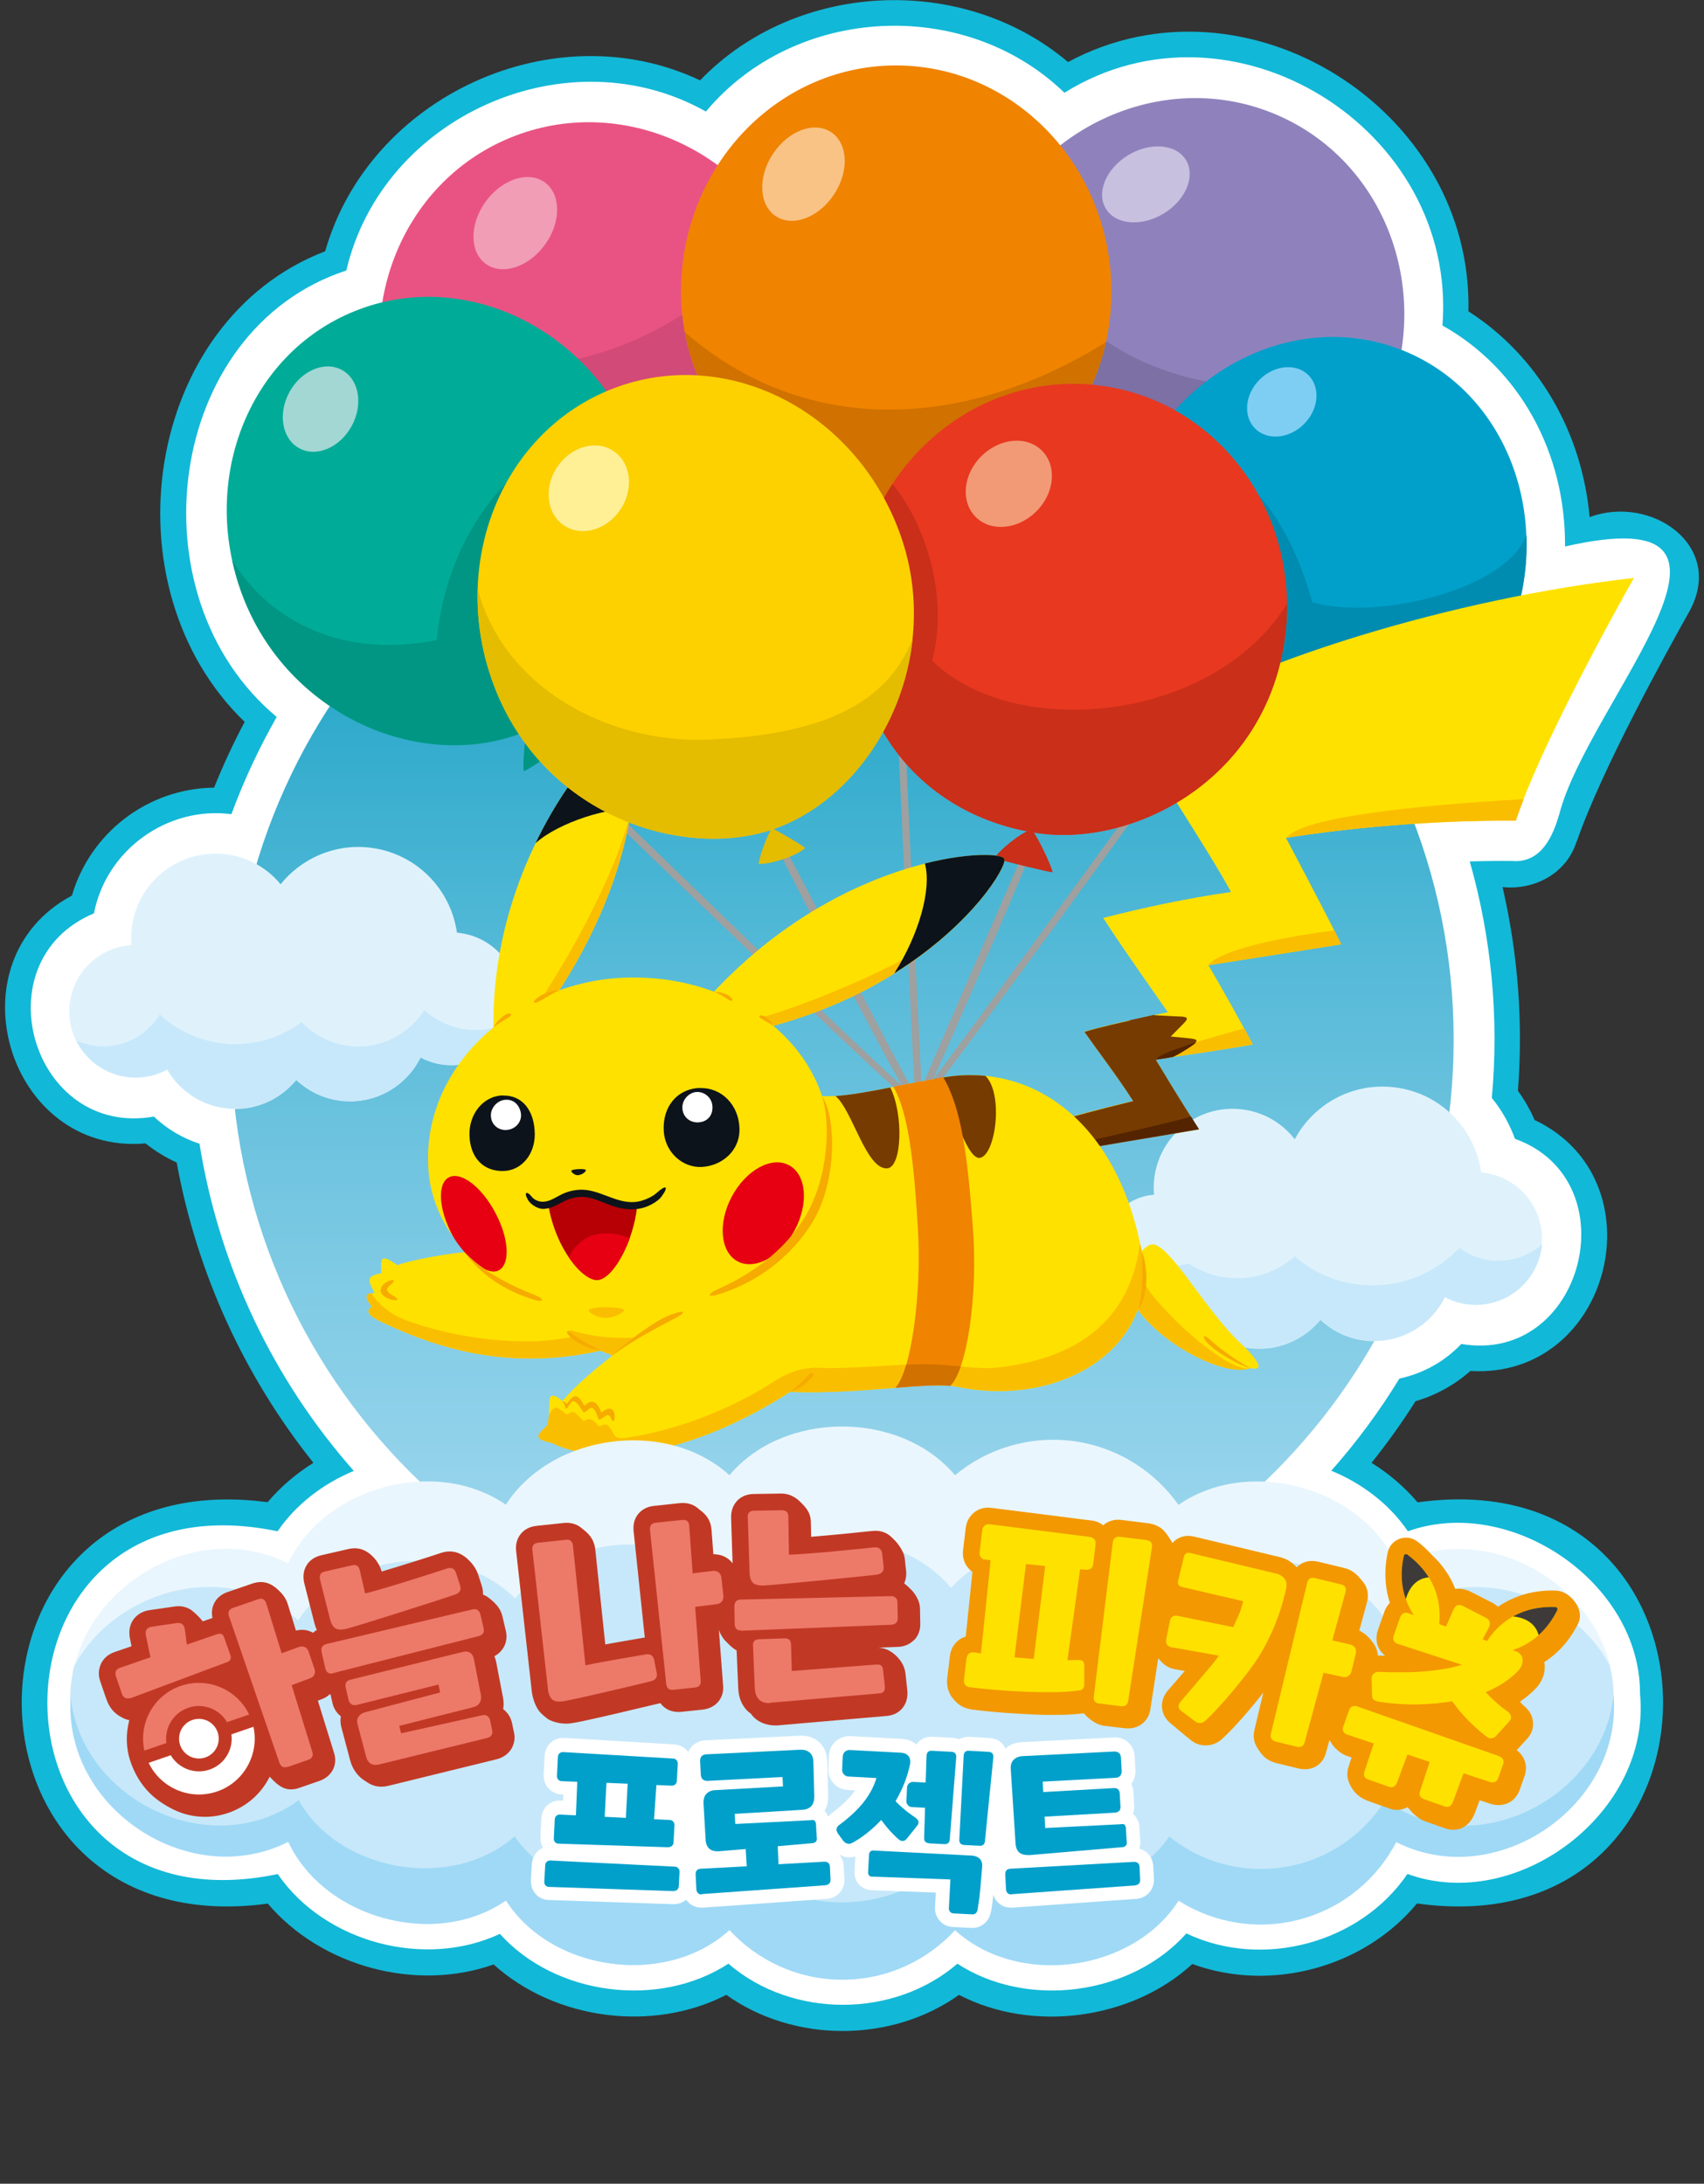 <svg width="167" height="214" viewBox="0 0 167 214" fill="none" xmlns="http://www.w3.org/2000/svg">
<rect x="0" y="0" width="167" height="214" fill="#333333" stroke="none"/>
<g clip-path="url(#clip0_1_1315)">
<path d="M154.534 82.461C156.959 75.418 163.359 63.844 165.594 59.87C169.086 53.411 161.752 48.442 155.791 50.678C155.031 42.261 150.692 34.852 143.913 30.512C144.366 10.711 122.114 -3.288 104.67 6.079C94.341 -2.659 77.977 -1.87 68.612 7.876C54.324 1.111 36.222 9.396 31.868 24.623C14.102 31.447 10.245 57.502 23.978 70.742C22.868 72.831 21.86 74.994 20.983 77.186C14.423 77.274 8.842 81.643 7.045 87.766C-4.92 94.152 0.704 113.222 14.263 112.053C15.198 112.798 16.22 113.426 17.316 113.923C19.288 124.737 23.92 134.834 30.714 143.354C29.004 144.42 27.485 145.721 26.228 147.212C-6.002 142.945 -5.812 190.904 26.243 186.55C31.488 192.716 40.751 195.215 48.377 192.512C54.397 197.948 63.952 199.205 71.183 195.493C77.802 200.213 87.371 200.213 93.99 195.493C101.178 199.234 110.908 197.933 116.855 192.468C124.525 195.274 133.656 192.833 138.872 186.535C170.971 191.021 171.058 142.784 138.931 147.226C137.66 145.736 136.14 144.42 134.416 143.354C135.95 141.439 137.397 139.423 138.726 137.319C140.713 136.734 142.554 135.726 144.103 134.352C157.938 135.17 162.76 115.604 150.4 109.758C149.961 108.75 149.406 107.786 148.763 106.894C149.289 100.172 148.763 93.45 147.258 86.933C150.385 87.254 153.526 85.603 154.505 82.49L154.534 82.461Z" fill="#12B8D7"/>
<path d="M148.383 84.39C151.086 84.463 152.182 81.979 152.825 79.758C155.703 68.696 175.354 48.53 153.38 53.557C153.453 44.321 148.88 36.109 141.37 31.9C142.846 12.567 120.726 -1.125 104.319 9.089C94.56 -0.351 77.904 0.497 69.182 10.931C55.653 3.317 37.493 11.325 33.942 26.508C16.235 32.295 12.875 58.394 27.119 70.259C25.381 73.314 23.891 76.499 22.678 79.787C16.366 78.969 10.405 83.323 9.207 89.505C-1.94 94.195 3.144 111.527 15.081 109.422C16.352 110.635 17.886 111.541 19.551 112.082C21.465 124.035 26.725 135.141 34.673 144.143C31.576 145.443 28.975 147.475 27.207 150.061C-2.89 143.836 -2.875 189.911 27.222 183.656C31.809 190.349 41.613 192.965 48.991 189.516C54.426 195.566 64.594 196.867 71.388 192.439C77.627 197.816 87.605 197.802 93.829 192.439C100.681 196.896 110.865 195.537 116.27 189.472C123.707 193.009 133.306 190.451 137.937 183.642C148.646 187.558 161.883 177.621 160.729 165.989C160.787 155.132 148.091 146.452 137.981 150.061C136.213 147.475 133.598 145.414 130.471 144.128C132.94 141.337 135.176 138.327 137.148 135.097C139.471 134.6 141.575 133.431 143.211 131.707C155.206 133.738 159.808 115.677 148.471 111.6C147.945 110.153 147.185 108.794 146.206 107.596C146.922 99.763 146.177 91.93 144.044 84.419C145.534 84.376 146.908 84.361 148.383 84.376V84.39Z" fill="white"/>
<path d="M82.55 161.81C115.641 161.81 142.466 134.979 142.466 101.882C142.466 68.785 115.641 41.954 82.55 41.954C49.46 41.954 22.634 68.785 22.634 101.882C22.634 134.979 49.46 161.81 82.55 161.81Z" fill="url(#paint0_linear_1_1315)"/>
<path d="M145.345 114.888C145.345 114.888 145.228 114.888 145.169 114.888C144.556 110.562 141.108 107.04 136.564 106.544C132.488 106.091 128.718 108.224 126.892 111.644C125.65 110.051 123.809 108.94 121.632 108.706C117.395 108.239 113.582 111.307 113.115 115.545C113.056 116.057 113.056 116.568 113.1 117.08C110.543 117.27 108.41 119.257 108.118 121.887C107.797 124.854 109.93 127.528 112.91 127.864C114.094 127.995 115.233 127.718 116.197 127.163C117.191 129.807 119.587 131.809 122.582 132.131C125.285 132.423 127.798 131.298 129.405 129.34C130.588 130.436 132.108 131.196 133.832 131.386C137.148 131.751 140.187 129.954 141.59 127.133C142.291 127.499 143.065 127.762 143.913 127.849C147.492 128.244 150.692 125.657 151.086 122.092C151.481 118.526 148.895 115.311 145.33 114.917L145.345 114.888Z" fill="#DFF2FC"/>
<path d="M146.864 123.553C145.432 123.553 144.103 123.086 143.022 122.296C140.889 124.547 137.864 125.964 134.519 125.964C131.611 125.964 128.952 124.898 126.892 123.129C125.387 124.445 123.415 125.263 121.253 125.263C119.485 125.263 117.848 124.722 116.49 123.816C115.905 123.992 115.277 124.094 114.634 124.094C111.946 124.094 109.637 122.457 108.644 120.134C108.396 120.66 108.22 121.244 108.147 121.858C107.826 124.824 109.959 127.499 112.939 127.835C114.123 127.966 115.262 127.689 116.227 127.133C117.22 129.778 119.616 131.78 122.611 132.102C125.314 132.394 127.827 131.269 129.434 129.311C130.618 130.407 132.137 131.166 133.861 131.356C137.178 131.722 140.216 129.924 141.619 127.104C142.32 127.469 143.095 127.732 143.942 127.82C147.521 128.215 150.721 125.628 151.116 122.063C151.116 122.033 151.116 122.004 151.116 121.96C149.976 122.939 148.486 123.553 146.864 123.553Z" fill="#C7E8FA"/>
<path d="M44.959 91.404C44.959 91.404 44.842 91.404 44.783 91.404C44.17 87.079 40.722 83.557 36.178 83.06C32.745 82.68 29.53 84.142 27.499 86.655C26.17 85.048 24.256 83.937 22.035 83.703C17.491 83.207 13.401 86.48 12.904 91.025C12.845 91.565 12.845 92.091 12.889 92.617C9.792 92.807 7.177 95.204 6.826 98.404C6.432 101.984 9.018 105.185 12.582 105.579C13.941 105.725 15.256 105.448 16.381 104.834C17.565 106.88 19.683 108.356 22.211 108.633C24.913 108.925 27.426 107.8 29.034 105.842C30.217 106.938 31.736 107.698 33.46 107.888C36.777 108.253 39.816 106.456 41.218 103.636C41.92 104.001 42.694 104.264 43.541 104.352C47.121 104.746 50.32 102.16 50.715 98.594C51.109 95.028 48.523 91.814 44.959 91.419V91.404Z" fill="#DFF2FC"/>
<path d="M46.682 100.947C44.725 100.947 42.928 100.201 41.584 98.989C40.225 101.122 37.843 102.554 35.126 102.554C32.934 102.554 30.977 101.634 29.574 100.158C27.748 101.517 25.498 102.32 23.058 102.32C20.194 102.32 17.594 101.21 15.651 99.412C14.526 101.283 12.48 102.54 10.143 102.54C9.193 102.54 8.287 102.32 7.469 101.955C8.419 103.884 10.303 105.301 12.597 105.55C13.956 105.696 15.271 105.418 16.396 104.805C17.579 106.85 19.698 108.326 22.225 108.604C24.928 108.896 27.441 107.771 29.048 105.813C30.232 106.909 31.751 107.669 33.475 107.859C36.791 108.224 39.83 106.427 41.233 103.606C41.934 103.972 42.709 104.235 43.556 104.322C46.639 104.658 49.458 102.788 50.423 99.968C49.327 100.581 48.056 100.932 46.712 100.932L46.682 100.947Z" fill="#C7E8FA"/>
<path d="M125.65 11.486C115.087 6.591 102.347 11.617 97.204 22.723C91.974 34.034 97.482 47.258 107.037 51.686C116.27 55.953 129.916 52.475 135.483 40.449C140.625 29.343 136.213 16.381 125.65 11.486Z" fill="#8F82BC"/>
<path d="M98.125 20.941C97.789 21.51 97.482 22.11 97.204 22.723C91.974 34.034 97.482 47.258 107.037 51.686C116.27 55.953 129.916 52.475 135.483 40.449C136.213 38.871 136.754 37.249 137.104 35.612C135.906 35.86 110.09 46.09 98.139 20.941H98.125Z" fill="#7C70A4"/>
<path d="M114.05 20.926C111.887 22.241 109.345 22.037 108.381 20.458C107.417 18.88 108.396 16.527 110.558 15.212C112.72 13.897 115.262 14.102 116.227 15.68C117.191 17.258 116.212 19.611 114.05 20.926Z" fill="#C7C0DF"/>
<path d="M50.028 13.488C39.246 17.901 34.278 30.658 38.91 41.983C43.629 53.513 57.085 58.467 66.83 54.477C76.239 50.62 82.959 38.242 77.948 25.982C73.317 14.657 60.81 9.075 50.028 13.488Z" fill="#E95383"/>
<path d="M53.418 23.965C51.825 26.172 49.239 27.034 47.617 25.865C46.01 24.711 45.996 21.978 47.588 19.771C49.181 17.565 51.767 16.703 53.388 17.872C54.995 19.026 55.01 21.759 53.418 23.965Z" fill="#F19DB5"/>
<path d="M77.948 25.982C77.466 24.784 76.881 23.659 76.224 22.606C66.771 33.668 53.666 38.914 39.845 34.107C38.837 33.508 37.96 33.026 37.2 32.631C37.113 35.729 37.668 38.9 38.924 41.983C43.643 53.513 57.099 58.467 66.844 54.477C76.253 50.62 82.974 38.242 77.963 25.982H77.948Z" fill="#D24A77"/>
<path d="M89.198 106.383C88.789 105.813 77.875 84.799 77.305 83.776L76.692 84.112C77.188 85.311 87.459 105.024 88.511 106.544L89.213 106.368L89.198 106.383Z" fill="#9FA0A0"/>
<path d="M91.375 105.915C92.193 104.264 100.024 86.188 100.506 84.814L99.863 84.522C99.483 85.384 90.893 105.214 90.557 105.988L91.375 105.901V105.915Z" fill="#9FA0A0"/>
<path d="M88.555 106.514C87.021 105.448 61.775 81.073 54.192 73.562L53.651 74.044C60.956 81.336 84.318 103.709 87.722 106.66L88.555 106.5V106.514Z" fill="#9FA0A0"/>
<path d="M87.854 53.63C88.409 65.335 90.191 104.848 90.323 106.237L89.621 106.295C89.49 104.907 87.707 65.408 87.152 53.674L87.854 53.615V53.63Z" fill="#9FA0A0"/>
<path d="M92.339 105.711C94.954 102.364 109.593 82.257 114.926 74.877L114.356 74.468C108.746 82.213 92.733 104.279 91.346 105.901L92.339 105.711Z" fill="#9FA0A0"/>
<path d="M87.635 6.415C75.99 6.517 66.64 16.527 66.742 28.759C66.859 41.223 77.51 50.809 88.029 50.722C98.198 50.634 109.038 41.633 108.921 28.378C108.819 16.147 99.279 6.313 87.635 6.415Z" fill="#F08300"/>
<path d="M62.198 43.371C57.596 31.988 45.294 26.23 34.746 30.497C24.183 34.764 19.362 47.463 23.964 58.847C28.654 70.435 41.627 75.681 51.416 71.721C61.629 67.585 66.567 54.185 62.198 43.371Z" fill="#00AC97"/>
<path d="M62.199 43.371C61.892 42.612 61.541 41.866 61.176 41.165C51.767 42.553 43.907 51.16 42.796 62.734C33.899 64.502 26.579 61.156 22.751 54.886C23.043 56.216 23.438 57.532 23.964 58.847C28.654 70.435 41.627 75.681 51.416 71.721C61.629 67.585 66.567 54.185 62.199 43.371Z" fill="#009683"/>
<path d="M67.122 32.558C69.094 43.108 78.606 50.795 88.029 50.707C96.81 50.634 106.087 43.898 108.381 33.537C94.677 42.071 79.102 42.948 67.122 32.558Z" fill="#D07100"/>
<path d="M147.916 62.135C142.875 74.848 130.092 78.735 121.209 75.228C112.165 71.648 106.043 59.183 110.704 47.405C115.175 36.109 127.126 30.249 137.411 34.311C147.682 38.374 152.387 50.839 147.916 62.135Z" fill="#00A0CA"/>
<path d="M128.616 59.037C126.585 51.642 122.509 45.081 113.699 41.998C112.516 43.62 111.493 45.417 110.719 47.39C106.058 59.168 112.18 71.633 121.223 75.213C130.106 78.735 142.89 74.848 147.931 62.12C149.202 58.905 149.728 55.603 149.596 52.432C147.638 57.78 135.015 60.849 128.616 59.022V59.037Z" fill="#008CB0"/>
<path d="M33.504 36.255C31.824 35.334 29.516 36.313 28.361 38.432C27.207 40.551 27.646 43.021 29.326 43.927C31.006 44.847 33.314 43.868 34.468 41.749C35.623 39.63 35.184 37.161 33.504 36.255Z" fill="#A2D7D4"/>
<path d="M127.798 41.559C126.351 43.006 124.204 43.196 123.006 41.998C121.808 40.8 121.998 38.651 123.444 37.205C124.89 35.758 127.038 35.568 128.236 36.766C129.434 37.965 129.244 40.113 127.798 41.559Z" fill="#7ECEF4"/>
<path d="M87.386 50.517C86.729 51.116 85.545 52.665 85.165 53.498C86.218 53.893 88.979 53.82 89.972 53.294C89.811 52.972 87.883 50.956 87.386 50.517Z" fill="#CA4684"/>
<path d="M116.504 72.174C115.613 72.232 113.728 72.685 112.896 73.094C113.451 74.059 115.657 75.739 116.767 75.959C116.855 75.608 116.621 72.831 116.504 72.174Z" fill="#0099CE"/>
<path d="M51.664 71.516C51.46 72.378 51.197 74.687 51.343 75.593C52.424 75.052 55.01 73.27 55.536 72.276C55.215 72.101 52.322 71.604 51.664 71.531V71.516Z" fill="#009683"/>
<path d="M101.09 81.278C99.936 81.643 97.92 83.353 97.423 84.113C98.621 84.434 102.683 85.457 103.165 85.486C103.077 84.902 101.66 81.891 101.09 81.278Z" fill="#C92F19"/>
<path d="M81.747 19.041C80.257 21.32 77.7 22.285 76.034 21.189C74.383 20.093 74.237 17.375 75.742 15.095C77.232 12.816 79.789 11.851 81.454 12.947C83.106 14.043 83.252 16.761 81.747 19.041Z" fill="#F9C385"/>
<path d="M111.098 72.013C112.209 73.869 118.871 84.025 120.639 87.415C116.475 88 111.975 88.964 108.118 89.958C109.886 92.734 114.459 99.193 114.459 99.193C111.844 99.734 108.337 100.479 106.262 101.107C107.709 103.168 109.447 105.404 111.04 107.888C107.285 108.809 105.824 109.174 103.472 109.89L104.568 112.871C107.986 112.243 112.136 111.585 117.498 110.664C115.496 107.566 114.4 105.711 113.261 103.84C117.352 103.212 119.324 102.963 122.772 102.364C121.691 100.289 119.733 96.811 118.433 94.59L131.436 92.544C130.033 89.636 126.03 82.111 126.03 82.111C131.772 81.19 140.129 80.357 148.544 80.43C150.852 73.401 158.114 60.191 160.13 56.64C143.095 58.525 121.559 64.823 111.084 71.998L111.098 72.013Z" fill="#FFE100"/>
<path d="M113.275 103.826C117.337 103.197 119.353 102.949 122.787 102.35C122.538 101.897 122.261 101.356 121.954 100.786C119.163 101.502 113.158 103.256 113.275 103.811V103.826Z" fill="#FABE00"/>
<path d="M118.447 94.59L131.45 92.544C131.231 92.106 131.085 91.799 130.778 91.185C123.634 92.077 119.134 93.48 118.447 94.576V94.59Z" fill="#FABE00"/>
<path d="M126.044 82.111C131.786 81.19 140.143 80.357 148.559 80.43C148.778 79.772 149.041 79.071 149.333 78.311C126.804 79.626 126.512 81.804 126.044 82.111Z" fill="#FABE00"/>
<path d="M114.021 101.809C114.59 101.297 115.306 100.611 115.832 99.938C114.824 99.822 113.495 99.719 112.063 99.719C109.974 100.172 107.767 100.669 106.277 101.122C107.724 103.183 109.462 105.418 111.055 107.903C107.3 108.823 105.225 109.393 103.487 109.905C99.6 111.03 101.237 113.908 104.582 112.886C108.001 112.257 112.15 111.6 117.512 110.679C115.511 107.581 114.415 105.725 113.275 103.855C113.714 103.782 114.108 103.723 114.503 103.665C115.277 103.27 115.876 102.876 116.84 102.145C115.701 101.97 114.795 101.867 114.021 101.824V101.809Z" fill="#763B00"/>
<path d="M104.568 112.856C107.987 112.228 112.136 111.57 117.498 110.65C117.22 110.226 116.957 109.817 116.723 109.422C113.699 110.299 106.087 111.877 104.407 112.374C102.332 112.856 101.953 113.324 104.582 112.856H104.568Z" fill="#542400"/>
<path d="M113.1 99.485C113.874 99.515 114.78 99.588 115.671 99.617C116.417 99.646 116.49 99.792 116.037 100.26C115.598 100.698 115.175 101.151 114.736 101.575C115.394 101.648 116.081 101.692 116.767 101.78C117.395 101.867 117.41 101.999 116.943 102.35C116.285 102.832 115.555 103.226 114.941 103.548C114.284 103.665 113.904 103.665 113.261 103.811C113.991 103.372 114.62 102.978 115.496 102.364C115.102 102.306 114.824 102.276 114.532 102.247C113.275 102.116 113.29 101.955 114.167 101.122C114.444 100.859 114.751 100.552 115.014 100.245C113.378 100.128 111.814 100.07 110.587 100.011L113.085 99.456L113.1 99.485Z" fill="#763B00"/>
<path d="M117.206 102.16C115.072 102.832 113.509 103.416 113.275 103.84C113.524 103.796 114.78 103.621 114.941 103.592C115.686 103.256 117.103 102.335 117.206 102.174V102.16Z" fill="#542400"/>
<path d="M121.603 131.663C118.316 128.58 115.101 122.72 113.246 121.99C112.559 121.712 111.727 122.735 111.537 123.1L111.069 127.718C113.524 131.663 120.054 135.01 122.523 134.074C122.918 134.162 123.195 134.148 123.312 134.001C123.458 133.826 123.152 133.11 121.618 131.663H121.603Z" fill="#FFE100"/>
<path d="M112.077 125.657C112.004 126.593 111.814 127.499 111.508 128.346C114.181 131.956 119.981 134.849 122.407 134.118C119.85 134.264 113.305 128.01 112.092 125.657H112.077Z" fill="#FABE00"/>
<path d="M111.916 122.764C109.52 109.758 101.017 104.059 92.339 105.608C86.086 106.719 82.463 107.727 80.081 107.347L46.303 122.749C45.207 122.516 39.757 123.582 38.954 123.991C37.317 122.837 37.273 123.217 37.39 124.766C36.032 125.044 35.9 125.263 36.733 126.724C35.827 126.724 35.623 127.046 36.455 128.054C35.871 128.478 36.032 128.843 37.142 129.428C43.833 132.686 50.744 134.162 58.853 132.365C62.344 133.841 67.239 135.039 71.71 135.828C81.06 137.479 90.352 135.2 93.785 135.901C104.202 138.035 113.597 131.868 111.916 122.764Z" fill="#FFE100"/>
<path d="M55.785 130.83C55.872 130.903 56.033 130.903 56.121 130.977C51.226 132.116 44.199 131.064 39.655 129.325C38.398 128.843 37.186 127.952 36.382 126.724C35.798 126.812 35.739 127.163 36.441 128.039C35.856 128.463 36.017 128.828 37.127 129.413C43.819 132.672 50.73 134.148 58.838 132.35C59.569 132.657 60.358 132.949 61.19 133.242L62.987 131.006C61 131.24 58.429 131.093 56.267 130.45C55.712 130.29 55.288 130.48 55.755 130.845L55.785 130.83Z" fill="#FABE00"/>
<path d="M96.035 113.47C97.584 113.207 98.373 107.186 96.576 105.433C95.188 105.301 93.771 105.345 92.353 105.608C92.061 105.652 91.784 105.711 91.521 105.754C92.806 106.149 94.516 113.748 96.05 113.47H96.035Z" fill="#763B00"/>
<path d="M86.977 114.493C88.394 114.347 88.57 109.247 87.255 106.573C85.034 107.011 83.281 107.318 81.878 107.406C83.544 108.779 84.903 114.698 86.977 114.493Z" fill="#763B00"/>
<path d="M54.674 97.264C63.864 83.148 62.476 71.896 61.205 71.428C59.934 70.961 48.114 83.411 48.363 100.713C48.392 102.101 52.527 99.412 54.689 97.264H54.674Z" fill="#FFE100"/>
<path d="M61.848 79.393C60.387 85.735 55.565 94.269 51.986 99.486C52.95 98.799 53.929 97.995 54.674 97.25C59.218 90.279 61.176 84.01 61.833 79.393H61.848Z" fill="#FABE00"/>
<path d="M75.362 100.64C91.857 96.3 98.797 85.252 98.431 84.171C98.081 83.09 82.653 83.411 69.65 97.527C68.7 98.463 73.024 101.137 75.347 100.64H75.362Z" fill="#FFE100"/>
<path d="M75.362 100.64C83.222 98.565 88.906 94.985 92.675 91.668C85.779 95.934 77.437 99.062 72.689 100.275C73.624 100.625 74.602 100.801 75.362 100.64Z" fill="#FABE00"/>
<path d="M81.235 110.767C81.907 119.798 73.653 127.776 62.797 128.58C51.942 129.384 42.635 123.246 41.993 114.683C41.233 104.41 50.583 96.592 60.358 95.861C71.213 95.058 80.563 101.721 81.235 110.752V110.767Z" fill="#FFE100"/>
<path d="M61.205 71.428C60.445 71.151 55.945 75.462 52.483 82.637C54.703 80.591 60.007 78.969 61.848 79.393C62.534 74.658 61.848 71.662 61.205 71.428Z" fill="#0D131A"/>
<path d="M56.749 116.948C55.273 117.065 54.543 117.766 53.725 118.029C54.47 122.457 57.143 125.54 58.575 125.438C60.095 125.321 62.14 121.58 62.447 118.132C62.374 118.132 62.301 118.146 62.242 118.161C60.168 118.322 58.502 116.831 56.749 116.963V116.948Z" fill="#B60005"/>
<path d="M58.575 125.438C59.627 125.365 60.913 123.568 61.716 121.346C60.416 120.762 58.897 120.733 57.859 121.142C57.056 121.463 56.164 122.252 55.741 123.202C56.72 124.649 57.83 125.497 58.575 125.438Z" fill="#E60012"/>
<path d="M98.431 84.171C98.271 83.689 95.173 83.484 90.644 84.624C91.331 87.167 90.031 91.624 87.649 95.379C95.349 90.572 98.68 84.916 98.431 84.171Z" fill="#0D131A"/>
<path d="M66.771 128.492C64.069 129.661 57.553 134.337 55.113 137.304C54.66 136.866 54.207 136.676 54.002 136.822C53.652 137.041 54.002 139.247 53.593 139.759C52.453 140.753 52.497 141.074 54.061 141.381C59.379 144.055 69.328 142.316 79.745 134.834L66.771 128.492Z" fill="#FFE100"/>
<path d="M111.917 122.764C111.858 122.443 111.8 122.136 111.727 121.814C110.66 130.348 104.319 133.315 97.613 134.031C95.846 134.221 93.143 133.695 90.732 133.68C87.868 133.68 82.726 134.191 80.534 134.045C78.927 133.943 77.364 134.396 75.976 135.302C71.841 138.005 66.611 140.095 61.424 140.899C60.168 141.103 60.285 140.65 59.875 140.051C59.539 139.554 59.291 139.481 58.955 139.7C58.78 139.817 58.648 139.744 58.546 139.613C58.078 139.014 57.713 138.999 57.435 139.145C57.202 139.277 57.114 139.218 56.953 139.043C56.369 138.341 56.033 138.195 55.755 138.531C55.668 138.634 55.522 138.619 55.346 138.473C54.82 138.035 54.543 137.903 54.397 137.962C54.221 138.035 53.958 138.239 53.768 138.809C53.768 139.057 53.724 139.54 53.564 139.759C52.424 140.753 52.468 141.074 54.031 141.381C58.955 143.865 67.853 142.55 77.407 136.398C84.61 136.661 91.039 135.331 93.771 135.886C104.188 138.02 113.582 131.853 111.902 122.749L111.917 122.764Z" fill="#FABE00"/>
<path d="M57.698 128.434C57.698 127.952 61.161 128.025 61.176 128.419C61.176 128.565 60.284 129.121 59.452 129.15C58.575 129.194 57.684 128.653 57.698 128.434Z" fill="#FABE00"/>
<path d="M38.399 127.367C36.952 127.002 37.054 125.993 38.063 125.555C38.676 125.292 38.764 125.526 38.267 125.92C37.785 126.3 37.785 126.578 38.574 127.002C39.1 127.279 39.085 127.542 38.399 127.367Z" fill="#F6AB00"/>
<path d="M56.661 115.165C57.012 115.136 57.435 114.844 57.421 114.668C57.406 114.493 55.974 114.566 55.989 114.741C56.004 114.917 56.369 115.194 56.661 115.165Z" fill="#0D131A"/>
<path d="M62.271 118.497C59.948 118.672 58.575 117.167 56.778 117.299C55.215 117.416 54.63 118.365 53.33 118.468C52.643 118.512 51.942 117.956 51.737 117.576C51.285 116.773 51.679 116.714 52.103 117.269C52.366 117.606 52.848 117.796 53.272 117.766C54.426 117.679 54.879 116.743 56.719 116.597C58.648 116.451 60.27 117.942 62.213 117.796C62.929 117.737 63.864 117.357 64.39 116.875C65.252 116.086 65.603 116.217 64.814 117.284C64.536 117.664 63.528 118.409 62.257 118.497H62.271Z" fill="#0D131A"/>
<path d="M48.553 118.862C47.223 116.334 45.192 114.771 44.009 115.37C42.84 115.954 42.971 118.482 44.316 121.01C45.119 122.53 47.53 125.175 48.859 124.503C50.028 123.904 49.897 121.39 48.553 118.862Z" fill="#E60012"/>
<path d="M77.32 114.186C75.625 113.28 73.112 114.654 71.724 117.255C70.336 119.856 70.585 122.705 72.294 123.611C73.989 124.518 76.502 123.144 77.89 120.543C79.278 117.942 79.029 115.092 77.32 114.186Z" fill="#E60012"/>
<path d="M49.298 107.347C47.325 107.391 45.937 109.218 46.01 111.278C46.083 113.47 47.384 114.8 49.341 114.756C51.124 114.712 52.424 113.119 52.41 111.132C52.38 108.75 51.124 107.318 49.312 107.362L49.298 107.347Z" fill="#0D131A"/>
<path d="M49.692 107.771C48.786 107.742 48.158 108.516 48.114 109.188C48.056 110.051 48.669 110.708 49.487 110.737C50.335 110.767 51.036 110.138 51.065 109.349C51.08 108.721 50.656 107.8 49.692 107.771Z" fill="white"/>
<path d="M68.569 106.617C66.348 106.704 64.945 108.458 65.047 110.767C65.135 112.871 66.844 114.435 68.744 114.361C70.731 114.274 72.572 112.769 72.469 110.518C72.382 108.268 70.702 106.544 68.569 106.631V106.617Z" fill="#0D131A"/>
<path d="M68.291 107.011C67.575 107.04 66.844 107.713 66.874 108.589C66.918 109.51 67.663 110.021 68.408 109.992C69.27 109.963 69.869 109.364 69.825 108.443C69.796 107.61 69.08 106.982 68.291 107.011Z" fill="white"/>
<path d="M111.493 128.346C112.53 127.265 112.589 124.211 111.887 122.632C111.917 122.749 112.18 126.563 111.493 128.346Z" fill="#F6AB00"/>
<path d="M58.853 132.35C58.444 132.16 56.617 131.181 56.135 130.743C55.565 130.217 55.361 130.509 55.901 131.035C56.617 131.736 58.049 132.292 58.853 132.35Z" fill="#F6AB00"/>
<path d="M122.509 134.074C121.501 133.826 119.032 132.452 118.214 131.473C117.761 130.933 118.038 130.772 118.506 131.21C119.368 132.029 120.829 133.125 122.509 134.074Z" fill="#F6AB00"/>
<path d="M69.986 97.177C70.599 97.206 71.257 97.41 71.564 97.673C71.943 98.01 71.797 98.243 71.359 97.951C71.257 97.878 70.351 97.308 69.986 97.177Z" fill="#F6AB00"/>
<path d="M54.82 97.045C54.397 97.206 53.126 97.98 52.863 98.126C52.278 98.448 52.117 98.185 52.673 97.776C53.184 97.396 54.105 97.045 54.82 97.045Z" fill="#F6AB00"/>
<path d="M45.543 122.72C47.252 124.503 49.78 125.891 52.424 126.914C53.389 127.279 53.374 127.703 52.264 127.352C50.32 126.739 47.53 125.497 45.528 122.72H45.543Z" fill="#F6AB00"/>
<path d="M48.362 100.684C48.582 100.201 49.239 99.558 49.648 99.383C50.145 99.179 50.262 99.485 49.824 99.719C49.721 99.778 48.772 100.333 48.362 100.684Z" fill="#F6AB00"/>
<path d="M75.771 100.523C75.654 100.421 74.968 100.055 74.69 99.88C74.193 99.573 74.442 99.427 74.822 99.544C75.085 99.632 75.596 100.026 75.771 100.523Z" fill="#F6AB00"/>
<path d="M80.563 107.406C81.98 109.539 82.053 115.867 79.584 119.841C77.51 123.202 74.208 125.643 70.57 126.797C69.299 127.206 69.197 126.856 70.365 126.33C74.398 124.532 77.188 122.063 78.883 119.271C81.25 115.355 81.396 109.948 80.563 107.406Z" fill="#F6AB00"/>
<path d="M77.422 136.398C78.007 136.018 79.029 134.966 79.146 134.834C79.628 134.279 79.95 134.557 79.511 135.053C79.146 135.477 78.474 136.091 77.422 136.398Z" fill="#F6AB00"/>
<path d="M55.112 137.304C55.565 137.421 55.463 137.742 55.682 137.421C56.237 136.603 56.632 136.544 57.26 137.772C58.035 137.07 58.473 137.275 58.94 138.429C59.569 137.888 60.182 137.888 60.226 138.692C60.27 139.452 60.051 139.437 59.831 138.897C59.773 138.736 59.656 138.663 59.51 138.678C59.408 138.692 58.838 139.145 58.721 139.131C58.59 139.116 58.4 137.976 57.961 137.962C57.757 137.962 57.362 138.429 57.231 138.415C57.085 138.4 56.647 137.304 56.15 137.319C55.96 137.319 55.624 138.049 55.492 138.064C55.419 138.064 55.361 137.552 55.083 137.319L55.112 137.304Z" fill="#F6AB00"/>
<path d="M60.036 132.832C62.125 131.269 64.653 129.968 66.158 129.194C67.239 128.624 67.254 128.302 65.836 128.799C64.142 129.398 61.176 131.693 60.036 132.832Z" fill="#F6AB00"/>
<path d="M125.869 62.938C123.78 76.631 110.923 83.06 101.587 81.628C89.797 79.831 81.98 69.748 83.997 56.538C85.838 44.453 96.707 36.08 108.279 37.848C119.835 39.616 127.725 50.839 125.869 62.938Z" fill="#E83820"/>
<path d="M91.346 64.721C92.953 58.847 90.936 51.686 87.474 47.434C85.735 50.093 84.523 53.177 83.997 56.538C81.98 69.748 89.797 79.816 101.587 81.628C110.908 83.046 123.78 76.631 125.869 62.938C126.059 61.667 126.147 60.425 126.132 59.183C118.71 71.034 99.103 72.51 91.346 64.721Z" fill="#C92F19"/>
<path d="M101.573 50.108C99.775 51.906 97.117 52.154 95.626 50.663C94.136 49.173 94.37 46.499 96.167 44.716C97.964 42.919 100.623 42.67 102.113 44.161C103.603 45.651 103.37 48.325 101.573 50.108Z" fill="#F29A76"/>
<path d="M75.64 81.161C75.172 81.921 74.486 83.733 74.339 84.653C75.45 84.741 78.094 83.893 78.898 83.104C78.649 82.827 76.239 81.438 75.64 81.161Z" fill="#E4BC00"/>
<path d="M88.292 52.548C92.514 64.648 85.721 77.785 75.815 81.248C67.064 84.302 52.906 80.065 48.187 66.562C44.009 54.58 49.59 41.735 60.664 37.862C71.739 33.99 84.114 40.566 88.292 52.548Z" fill="#FDD000"/>
<path d="M69.489 72.481C59.627 72.919 49.312 67.381 46.814 57.678C46.726 60.586 47.15 63.596 48.187 66.562C52.906 80.065 67.064 84.302 75.815 81.248C82.989 78.75 88.526 71.18 89.446 62.617C86.86 69.134 80.359 71.998 69.503 72.481H69.489Z" fill="#E4BC00"/>
<path d="M60.825 49.904C59.496 51.92 57.026 52.651 55.303 51.511C53.578 50.386 53.257 47.828 54.587 45.797C55.916 43.781 58.385 43.05 60.109 44.19C61.833 45.315 62.155 47.872 60.825 49.904Z" fill="#FFF096"/>
<path d="M95.349 120.338C94.837 113.455 94.253 108.589 92.441 105.579C90.659 105.901 88.964 106.222 87.547 106.5C89.154 109.174 89.636 114.917 89.972 120.689C90.308 126.446 89.388 134.206 87.766 135.989C89.987 135.813 91.828 135.667 93.128 135.799C94.735 134.279 95.86 127.119 95.349 120.338Z" fill="#F08300"/>
<path d="M88.818 133.724C88.511 134.761 88.161 135.565 87.766 136.003C89.987 135.828 91.828 135.682 93.128 135.813C93.493 135.463 93.844 134.805 94.151 133.914C93.026 133.811 91.857 133.695 90.747 133.695C90.206 133.695 89.549 133.709 88.833 133.738L88.818 133.724Z" fill="#D07100"/>
<path d="M158.158 166.121C157.953 155.819 146.061 148.6 136.842 153.217C133.306 145.677 122.334 142.725 115.496 147.475C113.159 144.172 109.506 141.805 105.181 141.22C100.857 140.665 96.708 141.98 93.596 144.567C88.234 138.21 76.853 138.195 71.491 144.567C65.325 138.97 54.075 140.46 49.575 147.46C42.738 142.725 31.766 145.677 28.245 153.203C18.748 148.439 6.607 156.242 6.914 166.851C6.607 177.46 18.748 185.264 28.259 180.485C31.795 188.026 42.752 190.977 49.605 186.243C54.09 193.242 65.354 194.733 71.505 189.136C74.252 192.117 78.197 193.988 82.565 193.988C86.933 193.988 90.864 192.132 93.61 189.151C99.776 194.748 111.026 193.257 115.525 186.257C118.959 188.42 123.24 189.195 127.447 188.069C131.67 186.93 134.971 184.109 136.856 180.515C146.63 185.425 159.049 177.007 158.158 166.121Z" fill="#EAF6FD"/>
<path d="M28.245 180.5C31.78 188.04 42.738 190.992 49.59 186.257C54.075 193.257 65.34 194.748 71.49 189.151C74.237 192.132 78.182 194.002 82.55 194.002C86.919 194.002 90.849 192.146 93.596 189.165C99.761 194.762 111.011 193.272 115.511 186.272C118.944 188.435 123.225 189.209 127.433 188.084C131.655 186.944 134.957 184.124 136.841 180.529C146.616 185.439 159.034 177.022 158.143 166.135C158.128 165.098 157.982 164.104 157.734 163.14C153.687 155.672 142.715 152.721 135.833 158.785C131.348 152.019 120.288 150.923 114.546 156.651C109.711 150.163 98.636 149.623 93.201 155.614C88.058 149.374 76.984 149.374 71.841 155.614C69.08 152.823 65.179 151.172 60.942 151.376C56.72 151.595 52.98 153.597 50.496 156.651C44.754 150.923 33.709 152.019 29.224 158.785C22.225 152.604 11.312 155.804 7.279 163.257C6.987 164.411 6.855 165.624 6.885 166.881C6.578 177.49 18.719 185.293 28.23 180.515L28.245 180.5Z" fill="#C7E8FA"/>
<path d="M158.128 166.135C157.12 176.189 144.453 182.75 135.76 176.423C133.642 179.769 130.179 182.254 125.957 182.955C121.749 183.656 117.658 182.458 114.59 179.974C109.974 186.667 98.87 187.573 93.216 181.713C88.073 187.996 76.925 188.011 71.797 181.713C66.158 187.573 55.054 186.667 50.437 179.959C44.316 185.351 33.3 183.51 29.267 176.423C20.735 182.619 7.995 176.423 6.928 166.311C6.928 166.501 6.928 166.676 6.928 166.866C6.68 175.152 14.044 181.727 21.802 181.932C23.964 181.976 26.141 181.537 28.215 180.5C28.215 180.5 28.215 180.5 28.215 180.515C28.215 180.515 28.245 180.515 28.259 180.5C30.582 185.439 36.09 188.42 41.554 188.537C44.389 188.596 47.209 187.865 49.546 186.257C49.546 186.257 49.546 186.272 49.561 186.287C49.561 186.287 49.59 186.272 49.605 186.257C52.264 190.408 57.304 192.614 62.242 192.57C65.632 192.526 68.963 191.431 71.461 189.151C71.461 189.151 71.476 189.165 71.49 189.18C71.49 189.18 71.505 189.165 71.52 189.151C74.266 192.132 78.182 193.988 82.55 194.002C86.904 194.002 90.834 192.132 93.566 189.165C93.566 189.165 93.581 189.18 93.596 189.195C93.596 189.195 93.61 189.18 93.625 189.165C96.123 191.43 99.469 192.541 102.844 192.585C107.782 192.629 112.823 190.422 115.482 186.272C115.482 186.272 115.511 186.287 115.525 186.301C115.525 186.301 115.525 186.287 115.54 186.272C117.892 187.748 120.639 188.581 123.502 188.596C124.803 188.596 126.118 188.435 127.418 188.084C131.64 186.944 134.942 184.124 136.827 180.529C136.827 180.529 136.856 180.529 136.871 180.544C136.871 180.544 136.871 180.544 136.871 180.529C138.697 181.45 140.626 181.903 142.539 181.961C150.809 182.166 158.83 174.976 158.128 166.165V166.135Z" fill="#9FD9F6"/>
<path d="M113.027 182.882C112.983 182.224 112.677 181.815 112.428 181.581C112.253 181.421 112.004 181.26 111.654 181.172C111.756 180.88 111.785 180.544 111.727 180.193L111.668 178.995L111.639 178.805C111.537 178.279 111.274 177.957 111.04 177.753C111.128 177.519 111.172 177.241 111.157 176.964L111.084 175.634C111.069 175.342 110.996 175.064 110.865 174.816C111.157 174.45 111.303 173.968 111.274 173.471L111.201 172.127C111.172 171.586 110.953 171.104 110.573 170.753C110.193 170.402 109.696 170.227 109.141 170.271L100.156 170.724C99.528 170.753 98.972 170.972 98.534 171.352C98.461 171.177 98.359 171.031 98.271 170.928C98.052 170.665 97.628 170.359 96.942 170.315L95.057 170.212C94.604 170.183 94.253 170.3 94.005 170.446C93.815 170.373 93.596 170.315 93.318 170.3L91.433 170.198C90.761 170.154 90.323 170.417 90.075 170.651C89.987 170.724 89.899 170.826 89.812 170.958C89.49 170.68 89.023 170.432 88.322 170.402L83.383 170.139C82.828 170.11 82.302 170.285 81.893 170.651C81.484 171.016 81.265 171.513 81.236 172.068L81.177 173.267C81.148 173.836 81.323 174.362 81.689 174.757C82.054 175.166 82.536 175.385 83.12 175.415L83.807 175.458C83.719 175.59 83.617 175.707 83.529 175.824C82.989 176.481 82.287 177.124 81.469 177.723C81.353 177.811 81.265 177.928 81.162 178.03C81.06 177.797 80.943 177.592 80.812 177.46C81.016 177.124 81.177 176.628 81.162 175.985L81.075 172.58C81.046 171.557 80.578 170.972 80.198 170.651C79.701 170.256 79.073 170.052 78.387 170.096L69.138 170.549C68.598 170.578 68.116 170.797 67.78 171.177C67.634 171.338 67.531 171.513 67.458 171.703C67.414 171.644 67.371 171.586 67.327 171.542C67.005 171.177 66.538 170.972 66.041 170.943L55.332 170.315C54.66 170.271 54.221 170.549 53.973 170.782C53.608 171.104 53.403 171.571 53.374 172.083L53.286 173.88C53.257 174.406 53.418 174.889 53.739 175.239C53.973 175.502 54.382 175.809 55.069 175.853H55.215L55.186 176.452H55.011C54.338 176.408 53.915 176.671 53.652 176.905C53.286 177.227 53.082 177.694 53.053 178.206L52.965 180.003C52.95 180.398 53.038 180.763 53.213 181.084C53.009 181.172 52.834 181.289 52.717 181.406C52.468 181.64 52.161 182.049 52.118 182.707L52.03 184.241C52.001 184.752 52.161 185.22 52.468 185.571C52.804 185.98 53.301 186.199 53.856 186.199L66.026 186.608C66.509 186.608 66.932 186.447 67.254 186.17C67.327 186.272 67.4 186.374 67.502 186.462C67.838 186.784 68.262 186.944 68.729 186.944C68.802 186.944 68.861 186.944 68.934 186.944L81.09 186.082C81.557 186.024 81.951 185.834 82.273 185.498C82.609 185.132 82.784 184.65 82.755 184.124L82.682 182.867C82.653 182.341 82.448 181.976 82.244 181.727C82.39 181.815 82.55 181.888 82.711 181.947C82.989 182.02 83.383 182.064 83.822 181.917L83.749 183.364C83.69 184.402 84.406 185.191 85.429 185.235L91.711 185.468L91.638 186.886C91.609 187.397 91.769 187.88 92.106 188.245C92.427 188.61 92.894 188.829 93.42 188.844L95.188 188.932C95.188 188.932 95.261 188.932 95.29 188.932C95.802 188.932 96.255 188.742 96.576 188.406C96.854 188.128 97.029 187.777 97.131 187.31C97.234 186.74 97.292 186.199 97.35 185.673C97.438 185.98 97.599 186.243 97.833 186.462C98.169 186.784 98.592 186.944 99.06 186.944C99.133 186.944 99.191 186.944 99.264 186.944L111.42 186.082C111.888 186.024 112.282 185.834 112.603 185.498C112.94 185.132 113.115 184.65 113.086 184.124L113.027 182.867V182.882Z" fill="white"/>
<path d="M53.842 184.913C53.681 184.913 53.549 184.869 53.462 184.767C53.374 184.665 53.33 184.533 53.345 184.358L53.432 182.823C53.432 182.663 53.491 182.531 53.593 182.443C53.696 182.356 53.827 182.312 53.988 182.327L66.099 182.926C66.26 182.926 66.392 182.984 66.479 183.086C66.567 183.189 66.611 183.32 66.596 183.481L66.523 184.825C66.523 184.986 66.465 185.118 66.362 185.191C66.26 185.278 66.129 185.322 65.968 185.322L53.842 184.913ZM54.777 180.675C54.616 180.675 54.484 180.631 54.397 180.529C54.309 180.427 54.265 180.295 54.28 180.12L54.367 178.323C54.367 178.162 54.426 178.03 54.528 177.943C54.63 177.855 54.762 177.811 54.923 177.826L56.442 177.899L56.574 174.611L55.083 174.552C54.923 174.552 54.791 174.494 54.703 174.392C54.616 174.289 54.572 174.158 54.587 173.997L54.674 172.2C54.674 172.039 54.733 171.907 54.835 171.82C54.937 171.732 55.069 171.688 55.23 171.703L65.924 172.331C66.085 172.331 66.216 172.39 66.304 172.492C66.392 172.594 66.436 172.726 66.421 172.887L66.333 174.494C66.333 174.655 66.275 174.786 66.172 174.874C66.07 174.962 65.939 175.005 65.778 174.991L64.332 174.932L64.098 178.279L65.603 178.352C65.763 178.352 65.895 178.41 65.983 178.513C66.07 178.615 66.114 178.746 66.099 178.907L66.012 180.515C66.012 180.675 65.953 180.807 65.851 180.894C65.749 180.982 65.617 181.026 65.457 181.026L54.747 180.675H54.777ZM59.276 178.045L61.337 178.147L61.512 174.801L59.437 174.713L59.262 178.03L59.276 178.045Z" fill="#00A0CA"/>
<path d="M68.802 185.644C68.642 185.658 68.51 185.629 68.408 185.527C68.306 185.425 68.262 185.308 68.247 185.132L68.174 183.686C68.174 183.525 68.203 183.393 68.291 183.291C68.379 183.189 68.51 183.145 68.671 183.13L73.185 182.896L73.083 181.201L70.453 181.421C69.635 181.464 69.197 181.084 69.153 180.266L68.948 176.73C68.934 176.321 69.022 175.999 69.241 175.78C69.46 175.561 69.737 175.444 70.103 175.429L76.736 175.064L76.692 174.143L69.328 174.523C69.138 174.523 68.992 174.479 68.875 174.377C68.758 174.275 68.7 174.129 68.685 173.939L68.612 172.565C68.612 172.375 68.656 172.229 68.758 172.112C68.861 171.995 69.007 171.937 69.197 171.922L78.43 171.469C78.796 171.454 79.102 171.542 79.336 171.732C79.57 171.922 79.701 172.229 79.716 172.638L79.804 176.058C79.804 176.452 79.716 176.759 79.526 176.978C79.336 177.197 79.044 177.329 78.62 177.358L72.002 177.753L72.06 178.746L79.351 178.381C79.541 178.352 79.672 178.352 79.775 178.381C79.862 178.425 79.921 178.527 79.964 178.688L80.037 179.974C80.111 180.325 80.008 180.544 79.701 180.617L76.224 180.924L76.297 182.692L80.783 182.443C80.943 182.443 81.075 182.473 81.177 182.56C81.279 182.648 81.323 182.78 81.338 182.94L81.396 184.197C81.396 184.358 81.367 184.489 81.279 184.577C81.192 184.665 81.06 184.723 80.9 184.752L68.802 185.614V185.644Z" fill="#00A0CA"/>
<path d="M82.083 179.594C81.981 179.462 81.951 179.331 81.995 179.185C82.025 179.053 82.112 178.936 82.258 178.834C83.179 178.162 83.953 177.446 84.567 176.701C85.18 175.941 85.633 175.122 85.896 174.246L83.193 174.099C82.989 174.099 82.814 174.012 82.697 173.88C82.58 173.749 82.521 173.573 82.536 173.354L82.594 172.156C82.594 171.951 82.682 171.776 82.814 171.659C82.945 171.542 83.12 171.484 83.339 171.498L88.263 171.761C88.628 171.776 88.891 171.893 89.052 172.112C89.213 172.331 89.257 172.624 89.169 172.974C89.037 173.573 88.862 174.172 88.628 174.757C88.394 175.342 88.102 175.941 87.766 176.511C88.088 176.847 88.409 177.139 88.731 177.402C89.052 177.665 89.388 177.899 89.724 178.133C90.06 178.381 90.118 178.644 89.87 178.936L88.891 180.164C88.76 180.325 88.628 180.412 88.482 180.412C88.336 180.412 88.205 180.368 88.088 180.266C87.796 180.018 87.503 179.725 87.226 179.419C86.933 179.097 86.656 178.746 86.364 178.352C85.969 178.776 85.531 179.185 85.063 179.565C84.596 179.945 84.099 180.281 83.573 180.573C83.383 180.675 83.223 180.719 83.062 180.675C82.901 180.631 82.77 180.544 82.653 180.412L82.068 179.609L82.083 179.594ZM85.502 183.919C85.21 183.905 85.063 183.744 85.078 183.452L85.166 181.771C85.18 181.479 85.341 181.333 85.633 181.347L95.247 181.844C95.553 181.859 95.802 181.961 96.006 182.137C96.196 182.312 96.284 182.59 96.255 182.955C96.196 183.7 96.138 184.402 96.079 185.059C96.021 185.702 95.933 186.389 95.817 187.105C95.787 187.266 95.729 187.397 95.641 187.485C95.553 187.573 95.422 187.616 95.261 187.602L93.493 187.514C93.333 187.514 93.201 187.456 93.114 187.353C93.026 187.251 92.982 187.12 92.997 186.959L93.143 184.182L85.531 183.905L85.502 183.919ZM91.068 180.631C90.718 180.617 90.542 180.427 90.571 180.076L90.659 177.154L89.417 177.095C89.227 177.095 89.081 177.022 88.979 176.905C88.877 176.788 88.818 176.642 88.833 176.452L88.891 175.21C88.891 175.02 88.964 174.874 89.081 174.772C89.198 174.669 89.359 174.611 89.534 174.625L90.718 174.684L90.805 172.068C90.82 171.717 91.01 171.542 91.346 171.571L93.231 171.674C93.581 171.688 93.742 171.878 93.713 172.229L93.084 180.222C93.07 180.573 92.88 180.748 92.529 180.719L91.068 180.646V180.631ZM94.516 180.807C94.165 180.792 93.99 180.602 94.019 180.251L94.443 172.068C94.458 171.717 94.648 171.542 94.984 171.571L96.868 171.674C97.219 171.688 97.38 171.878 97.35 172.229L96.532 180.383C96.518 180.734 96.328 180.909 95.977 180.88L94.516 180.807Z" fill="#00A0CA"/>
<path d="M99.147 185.644C98.987 185.658 98.855 185.629 98.753 185.527C98.651 185.425 98.607 185.308 98.592 185.132L98.519 183.686C98.519 183.525 98.549 183.393 98.636 183.291C98.724 183.189 98.855 183.145 99.016 183.13L111.128 182.458C111.289 182.458 111.42 182.487 111.522 182.575C111.625 182.663 111.668 182.794 111.683 182.955L111.741 184.212C111.741 184.372 111.712 184.504 111.625 184.592C111.537 184.679 111.405 184.738 111.245 184.767L99.147 185.629V185.644ZM100.828 181.786C100.01 181.83 99.571 181.45 99.527 180.631L99.06 173.398C99.031 172.989 99.118 172.667 99.352 172.448C99.571 172.229 99.878 172.112 100.229 172.097L109.214 171.644C109.404 171.644 109.55 171.688 109.667 171.791C109.784 171.893 109.842 172.039 109.857 172.229L109.93 173.573C109.93 173.763 109.886 173.909 109.784 174.026C109.681 174.143 109.535 174.202 109.345 174.216L102.186 174.596L102.245 175.619L109.214 175.225C109.375 175.225 109.506 175.269 109.594 175.371C109.681 175.473 109.725 175.59 109.74 175.736L109.813 177.066C109.813 177.241 109.784 177.373 109.681 177.475C109.579 177.563 109.448 177.621 109.258 177.636L102.376 178.03L102.435 179.141L109.725 178.776C109.915 178.746 110.047 178.746 110.149 178.776C110.237 178.819 110.295 178.922 110.339 179.082L110.412 180.368C110.485 180.719 110.383 180.938 110.076 181.011L100.842 181.801L100.828 181.786Z" fill="#00A0CA"/>
<path d="M50.379 169.818L50.175 168.824C50.043 168.269 49.736 167.801 49.312 167.494C49.371 167.158 49.371 166.808 49.312 166.442L48.64 162.935C48.597 162.701 48.538 162.497 48.45 162.307C48.786 162.131 49.064 161.883 49.283 161.561C49.619 161.065 49.722 160.451 49.575 159.823L49.254 158.449C49.079 157.689 48.67 157.265 48.377 156.988C48.114 156.739 47.866 156.549 47.661 156.418C47.559 156.359 47.442 156.315 47.34 156.272C47.34 156.009 47.325 155.745 47.238 155.468L46.858 154.299C46.668 153.729 46.332 153.276 45.967 152.911C45.251 152.195 44.36 151.829 43.279 152.165C42.504 152.428 39.568 153.364 37.405 154.007C37.245 153.407 36.879 152.881 36.514 152.516C35.886 151.888 35.126 151.581 34.147 151.8L31.474 152.414C30.67 152.604 30.246 153.057 30.042 153.407C29.837 153.744 29.633 154.313 29.808 155.103L30.816 159.077C30.875 159.311 30.962 159.53 31.05 159.735C30.904 159.808 30.787 159.91 30.67 160.012C30.626 159.998 30.597 159.969 30.553 159.939C30.071 159.706 29.545 159.662 29.004 159.793L28.215 157.236C28.011 156.564 27.646 156.184 27.368 155.906C27.061 155.599 26.755 155.38 26.506 155.263C26.141 155.073 25.542 154.913 24.753 155.176L22.284 156.023C21.524 156.286 21.159 156.768 20.983 157.134C20.823 157.455 20.691 157.937 20.823 158.566C20.808 158.566 20.779 158.566 20.764 158.58L19.873 158.887C19.727 158.697 19.523 158.478 19.391 158.347C19.259 158.215 18.982 157.967 18.821 157.835C18.485 157.587 17.886 157.294 17.053 157.441L14.643 157.791C13.781 157.923 13.313 158.376 13.065 158.727C12.816 159.077 12.568 159.662 12.729 160.539L12.889 161.328L11.224 161.898C10.464 162.161 10.084 162.657 9.909 163.023C9.734 163.403 9.558 164.002 9.821 164.762L10.42 166.501C10.596 166.998 10.844 167.436 11.195 167.772C11.472 168.05 11.808 168.24 12.159 168.415C12.32 168.488 12.495 168.532 12.67 168.576C12.32 169.92 12.334 171.323 12.802 172.667C13.196 173.822 13.825 174.874 14.672 175.721C15.329 176.379 16.148 176.905 16.995 177.329C17.974 177.811 19.026 178.045 20.092 178.045C20.867 178.045 21.641 177.913 22.401 177.65C24.169 177.037 25.6 175.78 26.433 174.114C26.55 174.231 26.681 174.392 26.798 174.494C27.31 174.991 27.806 175.356 28.508 175.356C28.771 175.356 29.048 175.312 29.326 175.21L31.313 174.523C32.555 174.085 33.139 172.916 32.715 171.703L31.152 166.661L31.459 166.544C31.795 166.428 32.087 166.252 32.321 166.033C32.35 166.033 32.365 166.033 32.394 166.048L32.584 166.895C32.701 167.421 32.993 167.874 33.402 168.196C33.344 168.561 33.358 168.926 33.461 169.292L34.337 172.58C34.512 173.179 34.805 173.676 35.228 174.099C35.462 174.333 35.769 174.523 36.047 174.699C36.456 174.962 36.908 175.093 37.391 175.093C37.595 175.093 37.8 175.064 38.004 175.02L48.67 172.404C49.269 172.258 49.78 171.907 50.101 171.411C50.408 170.914 50.511 170.3 50.364 169.73L50.379 169.818Z" fill="#C13925"/>
<path d="M89.549 160.772C89.972 160.349 90.206 159.779 90.192 159.121L90.162 157.601C90.162 156.973 89.768 156.345 89.505 156.009C89.374 155.848 89.052 155.541 88.891 155.395C88.833 155.336 88.716 155.249 88.614 155.176C88.775 154.81 88.847 154.401 88.804 153.963L88.672 152.75C88.585 151.902 87.781 151.04 87.722 150.982C87.562 150.821 87.386 150.646 87.255 150.529C86.919 150.251 86.349 149.93 85.473 150.032C84.669 150.119 81.718 150.426 79.497 150.602L79.468 149.199C79.468 148.395 79.117 147.928 78.84 147.606C78.694 147.445 78.401 147.138 78.226 146.992C77.89 146.715 77.379 146.379 76.59 146.364L73.843 146.408C73.039 146.422 72.528 146.773 72.25 147.065C71.973 147.358 71.637 147.884 71.651 148.702L71.797 153.203C71.695 153.057 71.564 152.925 71.418 152.808C70.994 152.472 70.483 152.311 69.913 152.311L69.737 149.973C69.679 149.14 69.343 148.658 69.036 148.351C68.89 148.191 68.496 147.898 68.364 147.781C68.043 147.518 67.487 147.226 66.669 147.299L64.069 147.577C63.265 147.665 62.798 148.059 62.549 148.366C62.286 148.687 62.009 149.228 62.096 150.046L63.192 160.48C63.192 160.48 63.046 160.495 62.973 160.509L61.79 160.714C61.044 160.845 60.168 160.992 59.321 161.152L58.342 151.858C58.254 151.055 57.903 150.587 57.611 150.28C57.465 150.119 57.085 149.827 56.968 149.725C56.647 149.462 56.092 149.17 55.288 149.243L52.556 149.535C51.752 149.623 51.285 150.017 51.037 150.324C50.774 150.646 50.496 151.186 50.584 152.005L52.118 165.77C52.235 166.647 52.571 167.392 52.936 167.801C53.082 167.962 53.433 168.269 53.608 168.4C53.973 168.678 54.748 168.912 55.463 168.912C55.609 168.912 55.77 168.912 55.916 168.883C56.179 168.853 56.954 168.766 64.449 166.968L64.697 166.91C64.697 166.91 64.712 166.91 64.726 166.91C65.165 167.524 65.895 167.845 66.772 167.757L68.861 167.538C70.176 167.392 71.009 166.384 70.862 165.112L70.453 159.706C70.556 160.086 70.819 160.495 71.009 160.714C71.155 160.875 71.462 161.182 71.622 161.328C71.754 161.445 71.987 161.635 72.192 161.737L72.353 165.478C72.397 166.369 72.689 167.1 73.244 167.655C73.346 167.757 73.463 167.845 73.595 167.947C73.682 168.05 73.755 168.167 73.858 168.269C74.237 168.649 74.909 169.087 75.991 169.087C76.049 169.087 76.122 169.087 76.18 169.087L86.977 168.152C87.635 168.079 88.19 167.772 88.541 167.261C88.76 166.954 88.994 166.428 88.921 165.653L88.745 164.031C88.672 163.33 88.322 162.76 87.883 162.321C87.328 161.766 86.612 161.386 85.736 161.474L88.102 161.386C88.672 161.342 89.169 161.123 89.549 160.743V160.772Z" fill="#C13925"/>
<path d="M154.607 157.382C154.447 157.119 154.257 156.841 154.052 156.637C153.628 156.213 153.117 155.906 152.518 155.877C150.356 155.789 148.427 156.359 146.82 157.455C146.659 157.324 146.484 157.192 146.294 157.09L144.147 155.994C143.548 155.687 143.022 155.658 142.627 155.716C142.13 154.46 141.371 153.334 140.304 152.355C139.88 151.888 139.413 151.435 138.872 151.04C138.376 150.675 137.733 150.587 137.148 150.806C136.564 151.026 136.14 151.508 136.009 152.107C135.629 153.86 135.717 155.541 136.213 157.075C136.009 157.28 135.804 157.572 135.673 157.952L135.044 159.735C134.84 160.334 134.855 160.948 135.103 161.459C135.249 161.766 135.468 162.029 135.746 162.248C135.541 162.248 135.074 162.234 135.044 162.248C135.015 161.883 134.913 161.547 134.723 161.225C134.548 160.948 134.314 160.641 134.08 160.407C133.817 160.144 133.554 159.969 133.218 159.793L133.963 157.046C134.182 156.242 133.978 155.658 133.773 155.293C133.642 155.088 133.408 154.796 133.16 154.518C132.868 154.226 132.502 153.846 131.728 153.656L129.186 153.042C128.382 152.852 127.798 153.071 127.447 153.291C127.33 153.364 127.199 153.466 127.067 153.597C126.658 153.101 126.088 152.75 125.416 152.589L116.986 150.573C116.154 150.383 115.394 150.646 114.897 151.215C114.824 151.026 114.357 150.324 114.123 150.061C113.831 149.74 113.319 149.374 112.501 149.272L109.9 148.95C109.199 148.863 108.571 149.067 108.118 149.477C107.797 149.213 107.402 149.053 106.964 149.009L97.16 147.767C96.371 147.665 95.816 147.942 95.466 148.22C95.013 148.585 94.721 149.126 94.647 149.725L94.385 151.902C94.311 152.516 94.458 153.086 94.794 153.539C94.94 153.744 95.115 153.904 95.305 154.036L94.647 160.378C94.355 160.466 94.107 160.612 93.932 160.743C93.479 161.108 93.172 161.649 93.099 162.263L92.836 164.44C92.734 165.229 92.982 165.858 93.23 166.238C93.362 166.428 93.669 166.778 93.844 166.924C94.165 167.202 94.618 167.451 95.407 167.553C96.401 167.67 97.394 167.772 98.402 167.845C99.41 167.918 100.389 167.977 101.339 168.02C102.303 168.064 103.224 168.064 104.071 168.05C104.86 168.035 105.576 167.977 106.219 167.904C106.306 167.991 107.11 168.941 108.147 169.116L110.236 169.365C110.353 169.379 110.456 169.379 110.573 169.379C111.201 169.379 111.654 169.146 111.931 168.926C112.253 168.678 112.662 168.21 112.749 167.451L113.509 162.526C113.509 162.526 113.626 162.628 113.655 162.672C113.947 162.994 114.342 163.432 115.145 163.578L116.11 163.753C115.686 164.25 115.204 164.806 114.839 165.229L114.444 165.682C114.006 166.194 113.816 166.822 113.889 167.421C113.962 168.006 114.269 168.517 114.736 168.897C115.248 169.306 116.241 170.169 116.753 170.563C117.264 170.958 117.848 171.104 118.433 171.031C118.973 170.972 119.47 170.709 119.806 170.373C120.756 169.526 122.451 167.626 123.809 165.872L122.947 169.496C122.757 170.285 122.962 170.841 123.181 171.221C123.298 171.425 123.576 171.834 123.751 172.01C124.028 172.317 124.452 172.638 125.226 172.814L127.272 173.31C127.476 173.354 127.681 173.383 127.885 173.383C128.908 173.383 129.726 172.74 129.975 171.688L130.296 170.519C130.471 170.812 130.618 171.06 130.837 171.294C131.202 171.659 131.655 171.981 132.122 172.112L132.458 172.229L132.195 173.047C131.918 173.822 132.079 174.421 132.254 174.786C132.371 175.049 132.561 175.415 132.897 175.751C133.16 176.028 133.554 176.306 134.182 176.525L136.155 177.227C136.798 177.46 137.426 177.387 137.952 177.095C138.098 177.27 138.259 177.475 138.434 177.65C138.77 177.972 139.121 178.279 139.632 178.469L141.619 179.17C141.897 179.272 142.16 179.316 142.423 179.316C143.299 179.316 144.059 178.79 144.483 177.826L145.009 176.423L146.177 176.803C146.733 176.949 147.273 176.92 147.755 176.715C148.296 176.481 148.719 176.014 148.939 175.4L149.406 174.07C149.669 173.325 149.523 172.711 149.333 172.331C149.172 172.01 148.939 171.732 148.646 171.513L149.655 170.402C150.122 169.92 150.327 169.292 150.224 168.62C150.166 168.21 149.961 167.64 149.26 167.085C149.231 167.071 149.216 167.041 149.187 167.027C149.129 166.939 149.041 166.851 148.968 166.764C149.581 166.34 150.137 165.872 150.633 165.332C151.203 164.659 151.466 163.87 151.379 163.037C151.379 162.979 151.349 162.935 151.335 162.891C152.708 162.014 153.848 160.743 154.651 159.136C154.929 158.58 154.9 157.937 154.593 157.397L154.607 157.382Z" fill="#F39800"/>
<path d="M12.773 166.398C12.583 166.457 12.422 166.457 12.276 166.398C12.13 166.325 12.027 166.194 11.954 166.004L11.355 164.265C11.297 164.075 11.297 163.914 11.355 163.768C11.414 163.622 11.56 163.52 11.75 163.447L14.745 162.409L14.292 160.232C14.204 159.764 14.409 159.486 14.891 159.413L17.287 159.063C17.769 158.99 18.047 159.194 18.12 159.691L18.31 161.167L21.29 160.144C21.626 160.027 21.86 160.144 21.977 160.48L22.576 162.204C22.693 162.541 22.576 162.774 22.24 162.891L12.773 166.428V166.398ZM28.201 173.135C27.792 173.281 27.529 173.135 27.383 172.74L22.444 158.39C22.298 157.981 22.444 157.718 22.824 157.572L25.293 156.725C25.703 156.578 25.965 156.725 26.097 157.134L27.602 162.014L29.297 161.401C29.516 161.328 29.706 161.328 29.881 161.415C30.056 161.503 30.173 161.649 30.246 161.868L30.816 163.534C30.889 163.753 30.889 163.943 30.801 164.119C30.714 164.294 30.568 164.411 30.349 164.484L28.581 165.142L30.597 171.644C30.743 172.054 30.597 172.317 30.202 172.463L28.215 173.15L28.201 173.135Z" fill="#ED7969"/>
<path d="M19.493 175.853C22.511 175.853 24.957 173.406 24.957 170.388C24.957 167.369 22.511 164.923 19.493 164.923C16.475 164.923 14.029 167.369 14.029 170.388C14.029 173.406 16.475 175.853 19.493 175.853Z" fill="#C13925"/>
<path d="M19.493 172.331C20.566 172.331 21.436 171.461 21.436 170.388C21.436 169.314 20.566 168.444 19.493 168.444C18.42 168.444 17.55 169.314 17.55 170.388C17.55 171.461 18.42 172.331 19.493 172.331Z" fill="white"/>
<path d="M16.732 172.01L14.57 172.755C15.753 175.225 18.631 176.467 21.276 175.561C23.92 174.655 25.425 171.893 24.84 169.219L22.678 169.964C22.883 171.44 22.006 172.916 20.545 173.413C19.084 173.924 17.492 173.296 16.732 172.01Z" fill="white"/>
<path d="M17.711 165.215C15.066 166.121 13.561 168.883 14.146 171.557L16.308 170.812C16.104 169.336 16.98 167.86 18.441 167.363C19.902 166.851 21.495 167.48 22.254 168.766L24.417 168.02C23.233 165.551 20.355 164.309 17.711 165.215Z" fill="#ED7969"/>
<path d="M32.657 163.973C32.467 164.031 32.306 164.016 32.16 163.929C32.014 163.841 31.926 163.695 31.883 163.49L31.517 161.883C31.474 161.693 31.488 161.518 31.576 161.386C31.663 161.255 31.795 161.152 32 161.109L46.303 157.718C46.493 157.674 46.668 157.689 46.8 157.777C46.931 157.864 47.033 157.996 47.077 158.201L47.398 159.574C47.442 159.764 47.428 159.925 47.34 160.056C47.252 160.188 47.106 160.276 46.916 160.334L32.657 163.958V163.973ZM31.371 154.766C31.269 154.343 31.43 154.094 31.839 154.007L34.512 153.393C34.922 153.305 35.17 153.466 35.258 153.875L35.783 156.155C37.42 155.775 42.796 154.05 43.79 153.714C44.257 153.568 44.564 153.714 44.71 154.197L45.09 155.366C45.236 155.804 45.061 156.111 44.579 156.272C43.95 156.505 34.907 159.399 33.899 159.633C33.446 159.735 33.11 159.72 32.876 159.574C32.642 159.428 32.467 159.136 32.35 158.697L31.357 154.766H31.371ZM37.055 172.93C36.777 172.989 36.529 172.96 36.324 172.828C36.12 172.697 35.973 172.492 35.9 172.214L35.038 168.956C34.965 168.678 34.995 168.444 35.141 168.225C35.287 168.02 35.491 167.874 35.769 167.801L43.132 165.858L42.972 165.083L34.936 167.085C34.746 167.129 34.571 167.1 34.439 167.012C34.308 166.924 34.206 166.778 34.162 166.603L33.884 165.376C33.782 164.952 33.943 164.703 34.366 164.601L45.295 161.898C45.602 161.81 45.85 161.839 46.054 161.956C46.259 162.073 46.39 162.307 46.449 162.614L47.136 166.135C47.179 166.413 47.136 166.661 47.019 166.866C46.887 167.071 46.683 167.217 46.42 167.29L39.129 169.131L39.304 169.862L47.252 168.094C47.442 168.05 47.618 168.064 47.749 168.152C47.881 168.24 47.983 168.371 48.027 168.576L48.231 169.54C48.275 169.73 48.261 169.906 48.173 170.037C48.085 170.169 47.939 170.271 47.749 170.315L37.084 172.93H37.055Z" fill="#ED7969"/>
<path d="M65.997 165.595C65.574 165.639 65.34 165.449 65.296 165.025L63.703 149.93C63.66 149.506 63.85 149.272 64.259 149.228L66.859 148.95C67.283 148.907 67.517 149.097 67.546 149.52L67.882 154.182L69.869 153.948C70.103 153.919 70.278 153.977 70.439 154.094C70.585 154.211 70.672 154.386 70.702 154.62L70.892 156.374C70.921 156.608 70.862 156.783 70.746 156.944C70.629 157.09 70.453 157.178 70.22 157.207L68.13 157.47L68.671 164.674C68.715 165.098 68.525 165.332 68.101 165.375L66.012 165.595H65.997ZM52.176 151.888C52.132 151.464 52.322 151.23 52.731 151.186L55.463 150.894C55.873 150.85 56.106 151.04 56.15 151.464L57.377 163.198C59.057 162.833 62.14 162.336 63.265 162.131C63.747 162.044 64.025 162.234 64.127 162.731L64.361 163.929C64.449 164.382 64.244 164.659 63.733 164.776C63.075 164.937 56.135 166.603 55.113 166.734C54.66 166.778 54.324 166.734 54.119 166.545C53.915 166.355 53.769 166.062 53.71 165.609L52.176 151.888Z" fill="#ED7969"/>
<path d="M72.645 159.779C72.44 159.793 72.28 159.749 72.177 159.633C72.075 159.516 72.002 159.355 72.002 159.15L71.973 157.397C71.973 157.192 72.031 157.046 72.134 156.929C72.251 156.812 72.397 156.754 72.601 156.754L87.299 156.418C87.503 156.418 87.65 156.462 87.781 156.578C87.912 156.695 87.956 156.841 87.956 157.046L87.986 158.566C87.986 158.77 87.942 158.917 87.825 159.033C87.708 159.136 87.562 159.209 87.357 159.223L72.66 159.808L72.645 159.779ZM73.273 148.702C73.273 148.278 73.463 148.059 73.887 148.044L76.633 148.001C77.043 148.001 77.262 148.205 77.262 148.629L77.32 152.355C79 152.326 84.611 151.756 85.663 151.639C86.145 151.595 86.408 151.815 86.466 152.311L86.598 153.524C86.641 153.977 86.408 154.24 85.911 154.313C85.239 154.416 75.801 155.351 74.763 155.38C74.311 155.38 73.975 155.293 73.785 155.103C73.595 154.913 73.478 154.591 73.463 154.138L73.288 148.687L73.273 148.702ZM75.494 166.895C75.012 166.924 74.632 166.808 74.384 166.545C74.135 166.281 73.989 165.916 73.975 165.434L73.799 161.298C73.755 160.875 73.96 160.655 74.413 160.641L76.897 160.553C77.306 160.553 77.525 160.758 77.525 161.182L77.598 163.753L85.867 163.125C86.276 163.081 86.51 163.242 86.539 163.607L86.715 165.229C86.758 165.668 86.598 165.916 86.203 165.945L75.508 166.866L75.494 166.895Z" fill="#ED7969"/>
<path d="M94.735 162.497C94.764 162.292 94.838 162.146 94.969 162.044C95.1 161.941 95.261 161.912 95.466 161.927C95.626 161.941 95.977 162.015 96.138 162.029L97.088 152.896L96.576 152.838C96.372 152.838 96.225 152.75 96.123 152.618C96.021 152.487 95.992 152.311 96.006 152.121L96.269 149.944C96.299 149.74 96.372 149.593 96.503 149.491C96.635 149.389 96.795 149.36 97 149.374L106.803 150.616C107.008 150.646 107.154 150.719 107.256 150.85C107.358 150.982 107.388 151.142 107.373 151.347L107.139 153.276C107.11 153.481 107.037 153.627 106.905 153.714C106.774 153.802 106.613 153.846 106.409 153.831L105.854 153.787L104.612 162.701C104.816 162.701 105.401 162.672 105.605 162.672C105.839 162.672 106 162.701 106.102 162.774C106.204 162.847 106.248 162.979 106.263 163.184V164.981C106.277 165.405 106.102 165.639 105.722 165.668C105.065 165.755 104.319 165.814 103.472 165.829C102.625 165.843 101.748 165.829 100.828 165.799C99.907 165.77 98.943 165.712 97.964 165.639C96.985 165.565 96.006 165.463 95.042 165.346C94.838 165.317 94.691 165.244 94.589 165.112C94.487 164.981 94.458 164.82 94.472 164.616L94.735 162.438V162.497ZM99.41 162.409C99.644 162.438 100.112 162.482 100.36 162.497L101.31 162.57L102.435 153.466L100.55 153.276L99.425 162.409H99.41ZM107.753 166.954C107.329 166.895 107.139 166.661 107.198 166.238L109.053 151.172C109.112 150.748 109.331 150.558 109.754 150.602L112.355 150.923C112.779 150.982 112.954 151.215 112.896 151.639L110.573 166.647C110.514 167.071 110.28 167.261 109.857 167.202L107.767 166.939L107.753 166.954Z" fill="#FFE100"/>
<path d="M115.745 167.655C115.613 167.553 115.526 167.421 115.511 167.261C115.496 167.1 115.555 166.939 115.701 166.764C116.168 166.208 117.366 164.82 117.951 164.119C118.301 163.695 119.061 162.877 119.441 162.248L114.839 161.43C114.401 161.357 114.225 161.094 114.298 160.641L114.664 158.829C114.693 158.654 114.766 158.522 114.897 158.434C115.029 158.347 115.19 158.317 115.394 158.347L120.858 159.457C121.004 159.107 121.413 158.303 121.53 157.952C121.647 157.601 121.749 157.265 121.837 156.915L115.862 155.526C115.511 155.439 115.379 155.234 115.467 154.883L116.022 152.589C116.11 152.238 116.314 152.107 116.665 152.195L125.081 154.211C125.446 154.299 125.709 154.474 125.899 154.723C126.089 154.971 126.132 155.322 126.03 155.76L125.928 156.184C125.417 158.303 124.613 160.276 123.517 162.117C122.407 163.958 119.441 167.451 118.17 168.59C118.009 168.751 117.849 168.839 117.673 168.853C117.498 168.883 117.308 168.824 117.133 168.693L115.745 167.655ZM125.022 170.665C124.613 170.563 124.452 170.3 124.555 169.891L128.105 155.132C128.207 154.708 128.455 154.547 128.865 154.65L131.407 155.263C131.83 155.366 131.977 155.614 131.86 156.038L130.574 160.758L132.313 161.152C132.532 161.211 132.692 161.313 132.795 161.474C132.897 161.635 132.926 161.825 132.868 162.058L132.459 163.768C132.4 163.987 132.298 164.148 132.137 164.25C131.977 164.353 131.787 164.382 131.553 164.323L129.712 163.929L127.871 170.695C127.769 171.118 127.506 171.265 127.097 171.177L125.051 170.68L125.022 170.665Z" fill="#FFE100"/>
<path d="M134.124 174.406C133.715 174.26 133.583 173.997 133.73 173.588L134.635 170.855L132.049 169.993C131.859 169.935 131.728 169.832 131.655 169.686C131.582 169.54 131.582 169.365 131.655 169.175L132.21 167.611C132.283 167.421 132.385 167.29 132.532 167.231C132.678 167.173 132.838 167.158 133.028 167.231L146.908 172.098C147.098 172.171 147.229 172.273 147.302 172.419C147.375 172.565 147.375 172.726 147.302 172.916L146.835 174.246C146.762 174.436 146.659 174.567 146.513 174.626C146.367 174.684 146.207 174.699 146.002 174.626L143.431 173.778L142.379 176.628C142.203 177.022 141.94 177.154 141.561 177.022L139.574 176.321C139.164 176.175 139.033 175.912 139.179 175.502L140.114 172.667L137.937 171.937L136.915 174.699C136.739 175.093 136.476 175.225 136.096 175.093L134.109 174.392L134.124 174.406ZM134.416 164.586C134.416 164.338 134.475 164.163 134.606 164.031C134.738 163.9 134.913 163.841 135.132 163.841C135.804 163.87 136.491 163.885 137.207 163.885C137.923 163.885 138.624 163.87 139.325 163.812C140.026 163.768 140.713 163.68 141.371 163.578C142.043 163.476 142.671 163.33 143.27 163.14L136.973 161.094C136.783 161.021 136.652 160.919 136.593 160.772C136.52 160.626 136.52 160.466 136.593 160.276L137.221 158.493C137.294 158.303 137.397 158.171 137.543 158.098C137.689 158.025 137.85 158.025 138.04 158.098L141.721 159.399L142.452 157.718C142.656 157.28 142.978 157.163 143.431 157.411L145.593 158.522C146.017 158.741 146.119 159.063 145.914 159.501L145.301 160.656L148.471 161.781C148.924 161.941 149.172 162.219 149.216 162.584C149.26 162.964 149.129 163.315 148.851 163.666C148.457 164.104 147.974 164.499 147.434 164.864C146.893 165.229 146.28 165.551 145.608 165.829C146.294 166.574 147.025 167.217 147.784 167.757C147.96 167.904 148.062 168.05 148.091 168.225C148.12 168.386 148.062 168.532 147.945 168.663L146.601 170.139C146.484 170.271 146.338 170.329 146.163 170.344C145.987 170.359 145.841 170.315 145.71 170.212C145.111 169.745 144.512 169.219 143.942 168.649C143.372 168.079 142.832 167.436 142.32 166.72C141.254 166.91 140.129 166.998 138.96 167.027C137.791 167.056 136.593 166.968 135.395 166.808C135.132 166.778 134.913 166.72 134.738 166.632C134.562 166.545 134.46 166.384 134.46 166.135L134.431 164.601L134.416 164.586Z" fill="#FFE100"/>
<path d="M145.199 161.751C146.689 158.756 149.333 157.353 152.445 157.484C152.591 157.484 152.694 157.66 152.62 157.791C151.13 160.787 148.5 162.19 145.388 162.058C145.242 162.058 145.14 161.883 145.213 161.751H145.199Z" fill="#FFE100"/>
<path d="M150.78 160.246C151.51 159.603 152.124 158.785 152.62 157.791C152.694 157.66 152.591 157.499 152.445 157.484C150.926 157.426 149.509 157.718 148.296 158.405C150.224 158.61 150.677 159.779 150.794 160.246H150.78Z" fill="#3E3A39"/>
<path d="M140.538 160.334C137.85 158.347 136.929 155.497 137.601 152.458C137.631 152.311 137.806 152.253 137.938 152.341C140.626 154.328 141.546 157.163 140.889 160.217C140.86 160.363 140.67 160.436 140.553 160.349L140.538 160.334Z" fill="#FFE100"/>
<path d="M140.027 154.576C139.515 153.758 138.814 152.998 137.923 152.341C137.806 152.253 137.63 152.311 137.587 152.458C137.251 153.948 137.309 155.395 137.777 156.71C138.317 154.854 139.544 154.606 140.027 154.576Z" fill="#3E3A39"/>
</g>
<defs>
<linearGradient id="paint0_linear_1_1315" x1="82.55" y1="161.81" x2="82.55" y2="41.954" gradientUnits="userSpaceOnUse">
<stop stop-color="#A0D8EF"/>
<stop offset="0.12" stop-color="#97D4EC"/>
<stop offset="0.31" stop-color="#7ECAE4"/>
<stop offset="0.56" stop-color="#56BAD8"/>
<stop offset="0.85" stop-color="#20A4C7"/>
<stop offset="1" stop-color="#0097BE"/>
</linearGradient>
<clipPath id="clip0_1_1315">
<rect width="166" height="199" fill="white" transform="translate(0.5)"/>
</clipPath>
</defs>
</svg>
